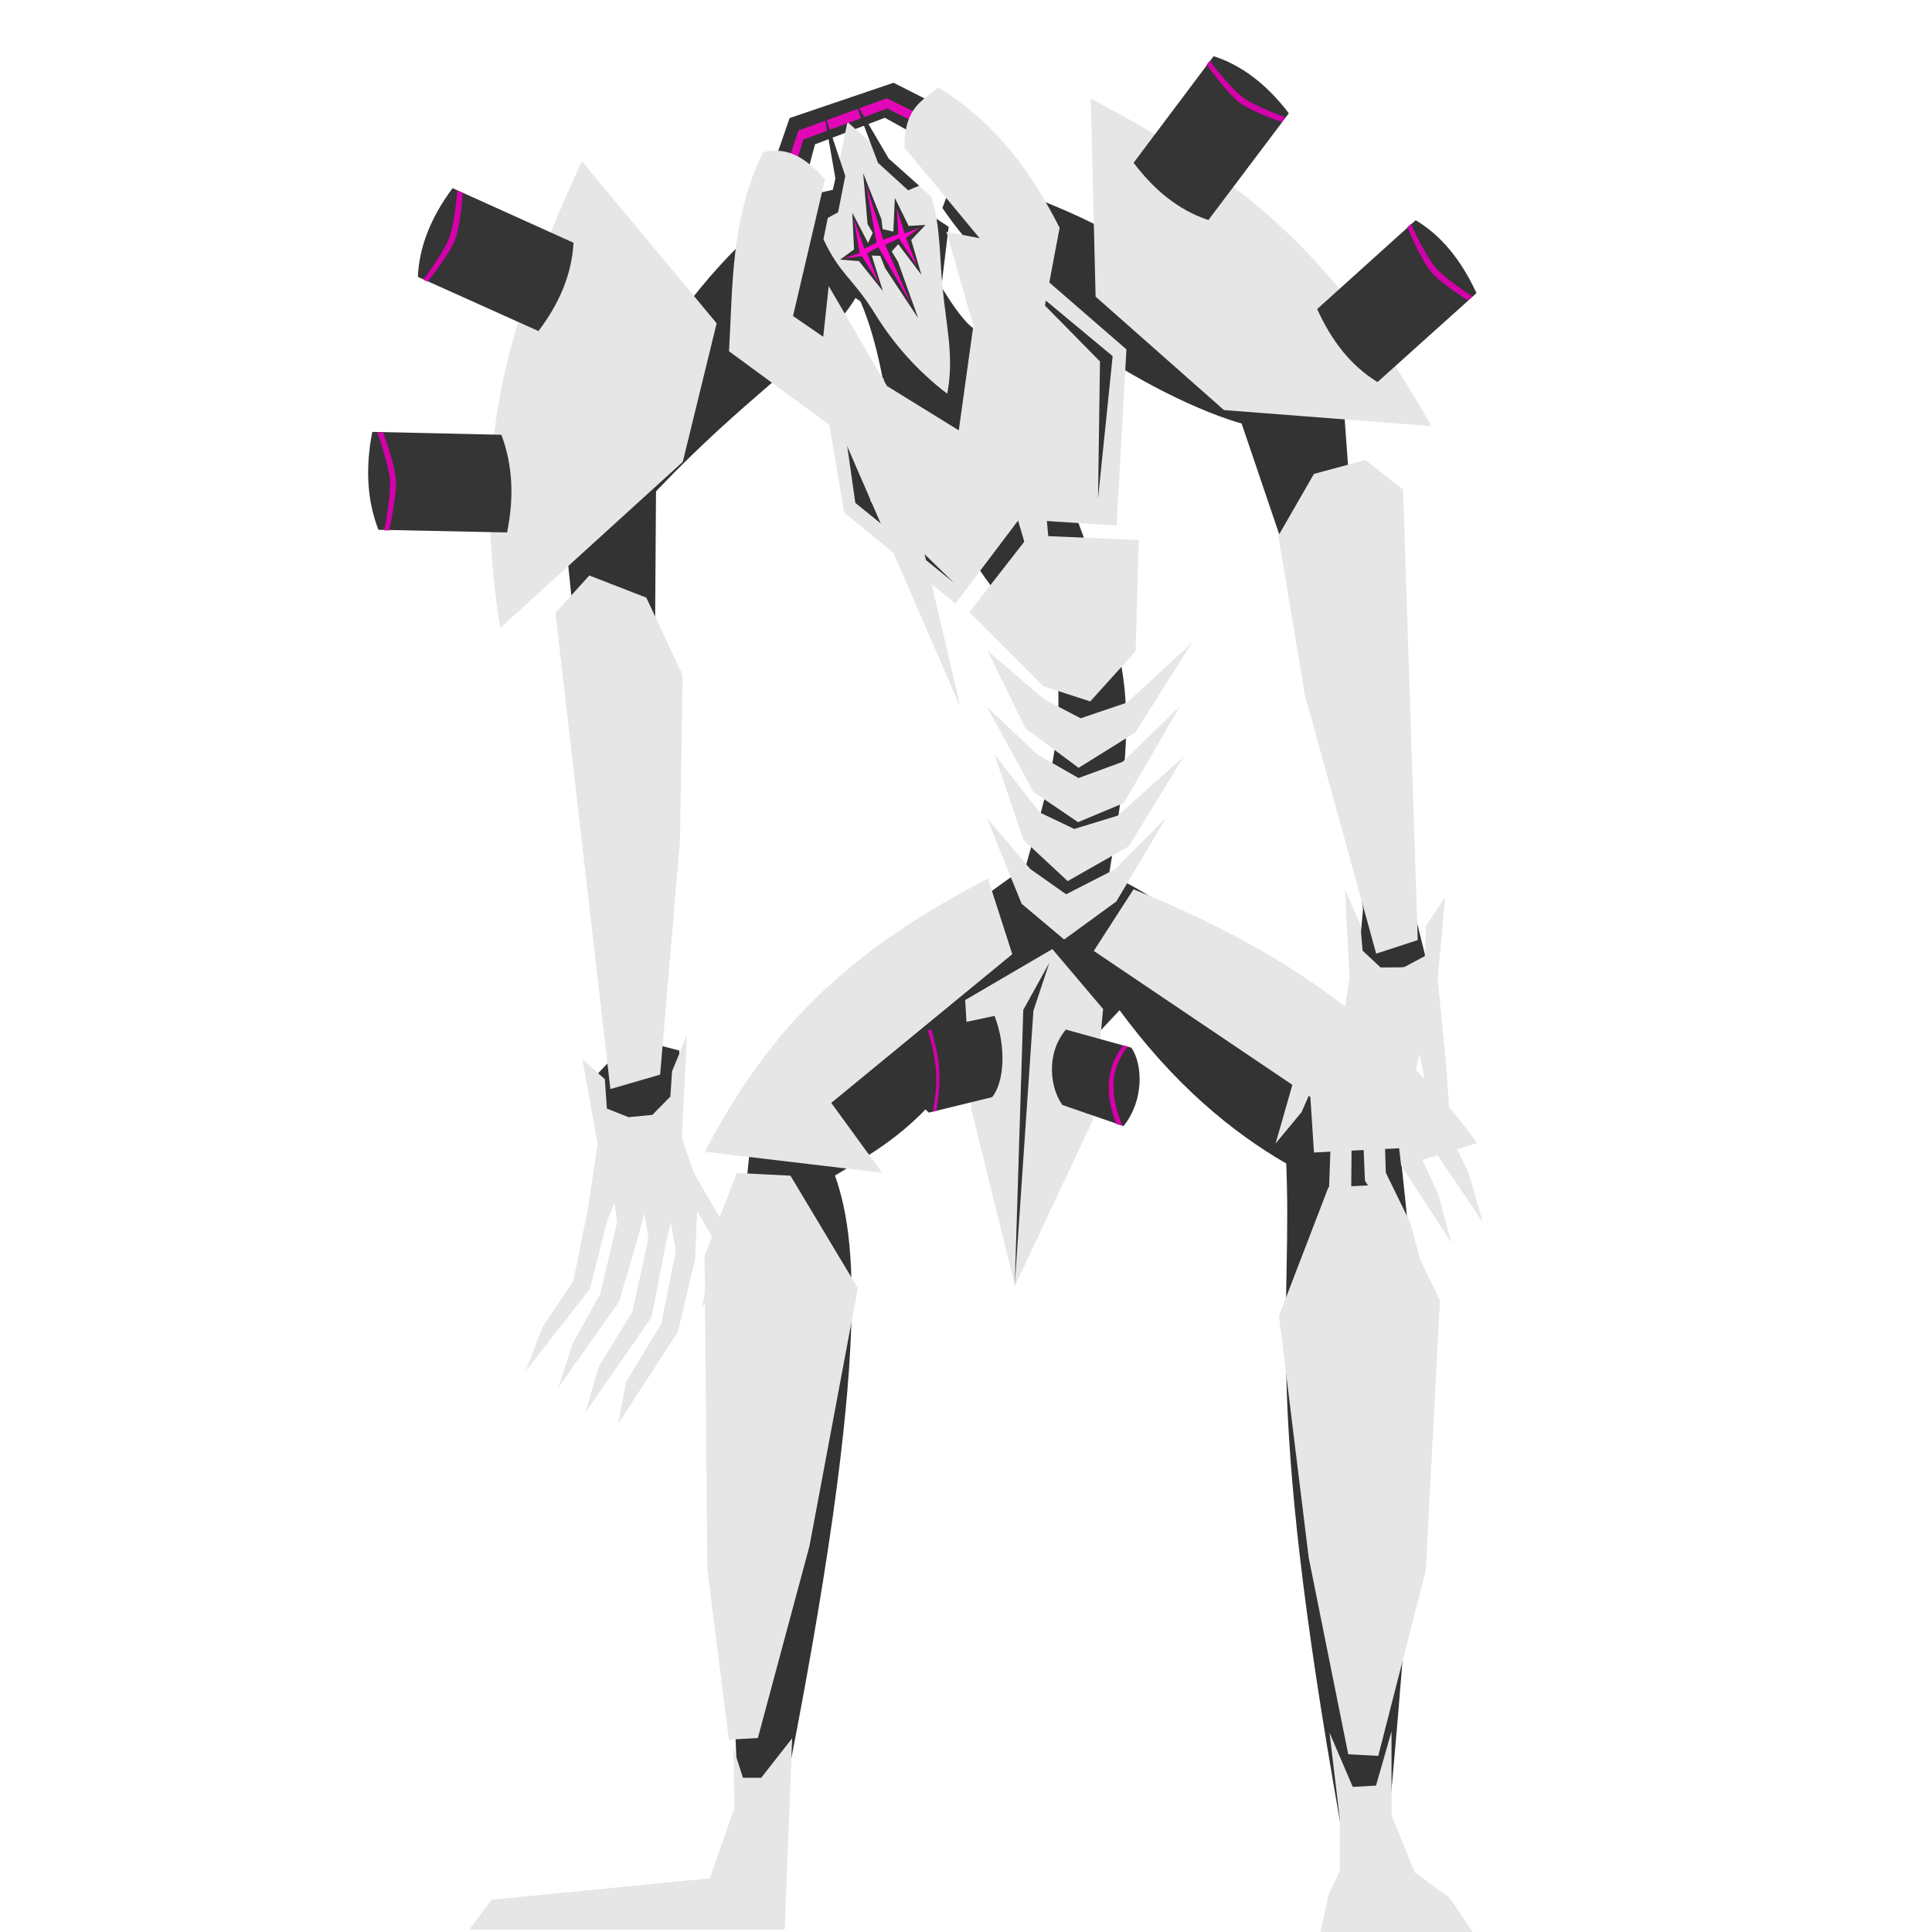 <?xml version="1.0" encoding="UTF-8" standalone="no"?>
<!-- Created with Inkscape (http://www.inkscape.org/) -->

<svg
   width="1000mm"
   height="1000mm"
   viewBox="0 0 1000 1000"
   version="1.1"
   id="svg1"
   inkscape:version="1.3.2 (091e20e, 2023-11-25)"
   sodipodi:docname="Enemy1.svg"
   xmlns:inkscape="http://www.inkscape.org/namespaces/inkscape"
   xmlns:sodipodi="http://sodipodi.sourceforge.net/DTD/sodipodi-0.dtd"
   xmlns="http://www.w3.org/2000/svg"
   xmlns:svg="http://www.w3.org/2000/svg">
  <sodipodi:namedview
     id="namedview1"
     pagecolor="#505050"
     bordercolor="#eeeeee"
     borderopacity="1"
     inkscape:showpageshadow="0"
     inkscape:pageopacity="0"
     inkscape:pagecheckerboard="0"
     inkscape:deskcolor="#505050"
     inkscape:document-units="mm"
     inkscape:zoom="0.49804879"
     inkscape:cx="2645.3232"
     inkscape:cy="3585.9941"
     inkscape:window-width="1512"
     inkscape:window-height="835"
     inkscape:window-x="0"
     inkscape:window-y="38"
     inkscape:window-maximized="0"
     inkscape:current-layer="layer1" />
  <defs
     id="defs1" />
  <g
     inkscape:label="Layer 1"
     inkscape:groupmode="layer"
     id="layer1"
     transform="translate(99.088)">
    <path
       style="fill:#333333;stroke-width:0.825"
       d="m 347.02,87.846 -18.35,56.216 55.421,37.573 7.853,-64.232 z"
       id="path1"
       sodipodi:nodetypes="ccccc" />
    <path
       style="fill:#333333;stroke-width:0.825"
       d="m 453.908,468.534 -51.718,37.748 29.309,68.791 58.173,-62.081 z"
       id="path1-9"
       sodipodi:nodetypes="ccccc" />
    <path
       style="fill:#333333;stroke-width:0.825"
       d="m 442.132,273.188 -17.654,52.912 39.537,31.598 23.737,-47.204 z"
       id="path1-7"
       sodipodi:nodetypes="ccccc" />
    <path
       style="fill:#333333;stroke-width:0.825"
       d="m 335.521,136.157 c 11.047,16.49 17.921,34.771 23.57,66.707 21.218,52.743 50.324,99.682 77.367,127.451 l 34.864,-22.641 C 459.461,267.002 445.977,232.258 405.738,170.607 395,164.076 381.823,135.692 368.155,116.5 Z"
       id="path2"
       sodipodi:nodetypes="ccccccc" />
    <path
       style="fill:#333333;stroke-width:0.825"
       d="m 535.383,195.07 43.475,128.112 22.449,-45.679 -4.917,-67.882 z"
       id="path1-7-3"
       sodipodi:nodetypes="ccccc"
       inkscape:transform-center-x="-9.6962733"
       inkscape:transform-center-y="27.948133" />
    <path
       style="fill:#333333;stroke-width:0.825"
       d="m 388.694,107.626 c 45.102,66.435 140.247,113.604 171.198,114.631 l 12.76,-15.331 C 525.56,141.2 471.331,111.007 395.775,88.803 Z"
       id="path2-8"
       sodipodi:nodetypes="ccccc" />
    <path
       style="fill:#333333;stroke-width:0.825"
       d="m 445.99,333.166 c 12.202,63.589 -19.077,106.978 -26.307,173.419 l 45.72,7.914 c 8.29,-71.233 29.738,-135.738 10.935,-188.51 z"
       id="path2-0"
       sodipodi:nodetypes="ccccc" />
    <path
       style="fill:#333333;stroke-width:0.825"
       d="M 446.448,438.858 C 304.153,532.246 305.532,593.944 295.273,611.208 l 16.196,10.942 c 52.981,-36.414 69.794,-23.533 154.479,-178.244 z"
       id="path2-0-9"
       sodipodi:nodetypes="ccccc" />
    <path
       style="fill:#333333;stroke-width:0.825"
       d="M 617.319,604.578 C 565.169,550.767 554.085,481.233 455.631,444.282 l -14.026,13.589 c 54.518,111.658 122.758,147.657 167.49,164.059 z"
       id="path2-0-9-7"
       sodipodi:nodetypes="ccccc" />
    <path
       style="fill:#333333;stroke-width:1"
       d="m 331.008,602.983 c 12.425,30.905 24.026,86.686 -26.024,335.094 l -21.417,1.428 c -8.718,-149.441 -1.005,-297.717 6.735,-354.135 z"
       id="path3"
       sodipodi:nodetypes="ccccc"
       inkscape:label="path3" />
    <path
       style="fill:#e6e6e6;stroke-width:0.825"
       d="m 265.685,596.128 91.82,10.883 -26.333,-36.165 93.699,-76.96 -12.596,-39.144 c -71.837,37.363 -112.091,75.778 -146.59,141.387 z"
       id="path9"
       sodipodi:nodetypes="cccccc" />
    <path
       style="fill:#e6e6e6;stroke-width:0.825"
       d="m 445.607,491.236 -45.106,26.383 3.332,57.258 22.417,90.617 40.298,-85.676 5.324,-57.566 z"
       id="path10"
       sodipodi:nodetypes="ccccccc" />
    <path
       style="fill:#e6e6e6;stroke-width:0.825"
       d="m 467.056,492.199 20.566,-31.901 c 76.389,30.799 133.116,69.835 177.843,131.341 l -83.098,25.536 -3.222,-49.385 z"
       id="path11"
       sodipodi:nodetypes="cccccc" />
    <path
       style="display:inline;fill:#333333;stroke-width:0.825"
       d="m 580.021,262.499 26.377,208.152 -2.9,32.331 36.313,-3.514 -6.478,-25.914 -38.015,-222.301 z"
       id="path2-4"
       inkscape:transform-center-x="-52.326805"
       inkscape:transform-center-y="141.85203"
       sodipodi:nodetypes="ccccccc" />
    <path
       style="fill:#333333;stroke-width:0.825"
       d="M 323.445,100.129 C 281.967,110.063 206.754,215.299 207.288,260.35 L 225.69,270.462 C 315.534,168.95 372.523,168.896 342.053,96.045 Z"
       id="path2-4-5"
       sodipodi:nodetypes="ccccc" />
    <path
       style="fill:#333333;stroke-width:0.825"
       d="m 252.523,543.774 -24.63,-6.492 -20.562,21.551 10.542,62.882 33.944,-10.674 z"
       id="path1-7-5-9-7"
       sodipodi:nodetypes="cccccc" />
    <path
       style="fill:#333333;stroke-width:0.825"
       d="m 192.119,264.772 27.604,265.507 18.851,-2.025 1.968,-285.581 z"
       id="path2-4-5-5"
       sodipodi:nodetypes="ccccc" />
    <path
       style="fill:#e6e6e6;stroke-width:0.825"
       d="m 451.703,486.281 -22.007,-18.512 -18.009,-44.371 22.441,26.36 18.603,13.12 25.333,-12.973 26.723,-27.099 -26.071,43.803 z"
       id="path18"
       sodipodi:nodetypes="ccccccccc" />
    <path
       style="fill:#e6e6e6;stroke-width:0.845"
       d="m 459.195,397.431 -27.487,-20.467 -19.706,-40.236 29.223,25.118 19.021,9.929 24.007,-8.124 33.537,-30.883 -29.272,46.404 z"
       id="path18-0"
       sodipodi:nodetypes="ccccccccc" />
    <path
       style="fill:#e6e6e6;stroke-width:0.825"
       d="m 465.211,363.052 -24.268,-7.863 -38.26,-38.378 30.949,-39.718 56.672,2.403 -1.592,57.574 z"
       id="path28"
       sodipodi:nodetypes="ccccccc" />
    <path
       style="fill:#e6e6e6;stroke-width:0.825"
       d="m 453.537,456.062 -22.872,-21.311 -14.992,-44.237 23.357,29.992 17.92,8.564 22.48,-6.897 34.059,-30.418 -28.283,46.296 z"
       id="path18-8"
       sodipodi:nodetypes="ccccccccc" />
    <path
       style="fill:#333333;fill-opacity:1;stroke-width:1.098"
       d="m 299.803,89.437 17.326,6.472 5.607,-21.196 36.164,-13.755 18.275,10.097 9.256,-16.569 -23.022,-11.65 -53.786,18.254 z"
       id="path42"
       sodipodi:nodetypes="ccccccccc" />
    <path
       style="fill:#e6e6e6;stroke-width:0.825"
       d="m 339.55,63.136 43.367,38.636 c 4.771,14.45 4.384,31.777 5.688,45.383 2.267,23.645 6.212,37.191 2.607,56.64 -15.782,-11.966 -28.247,-26.526 -37.216,-41.075 -11.792,-19.128 -18.284,-20.433 -26.873,-38.883 z"
       id="path27"
       sodipodi:nodetypes="ccscscc"
       inkscape:label="path27" />
    <path
       style="fill:#e6e6e6;stroke-width:0.825"
       d="m 458.922,425.552 -23.062,-15.641 -24.045,-43.974 25.817,24.438 21.529,12.331 22.895,-8.419 29.561,-28.728 -29.04,50.089 z"
       id="path18-8-2"
       sodipodi:nodetypes="ccccccccc" />
    <path
       style="fill:#e207b6;fill-opacity:1;stroke-width:1.098"
       d="m 308.646,84.155 5.572,-16.589 45.624,-16.716 18.575,9.118 -2.206,4.179 -16.137,-7.978 -43.418,16.083 -4.063,13.677 z"
       id="path43" />
    <path
       style="fill:#e6e6e6;stroke-width:0.825"
       d="m 329.861,148.078 -4.642,42.797 12.66,74.425 57.544,47.128 32.947,-43.661 50.487,3.235 5.103,-91.169 -63.574,-55.111 -29.594,-5.749 13.927,48.546 -7.544,54.223 -37.138,-22.923 z"
       id="path29"
       sodipodi:nodetypes="ccccccccccccc" />
    <path
       style="fill:#333333;fill-opacity:1;stroke-width:1.098"
       d="m 469.251,258.094 1.009,-70.995 -44.398,-45.129 50.956,42.377 z"
       id="path45" />
    <path
       style="fill:#333333;fill-opacity:1;stroke-width:1.098"
       d="m 394.582,301.571 -50.956,-41.276 -10.595,-74.297 18.667,73.747 z"
       id="path46" />
    <path
       style="fill:#e6e6e6;stroke-width:0.825"
       d="m 327.949,92.765 -16.567,70.803 46.779,32.183 29.724,126.886 10.233,43.684 -61.397,-141.605 -58.474,-42.911 c 2.008,-34.108 0.779,-68.03 17.542,-102.986 13.546,-3.444 23.244,4.132 32.16,13.946 z"
       id="path19"
       sodipodi:nodetypes="ccccccccc" />
    <path
       style="fill:#e6e6e6;stroke-width:0.825"
       d="m 449.373,117.886 -13.706,72.568 13.555,150.948 -45.937,-154.686 12.524,-53.947 -46.779,-56.408 c 0.003,-21.298 9.793,-24.295 17.542,-31.11 31.061,19.19 48.657,45.057 62.801,72.636 z"
       id="path20"
       sodipodi:nodetypes="cccccccc" />
    <path
       style="fill:#e6e6e6;stroke-width:0.825"
       d="m 202.042,83.392 69.807,83.945 -17.526,71.712 -94.516,85.989 c -15.597,-98.397 4.476,-158.418 42.235,-241.645 z"
       id="path21"
       sodipodi:nodetypes="ccccc" />
    <path
       style="fill:#e6e6e6;stroke-width:0.825"
       d="m 465.495,51.015 2.495,102.519 66.432,58.716 107.411,8.311 C 592.73,133.94 549.103,95.16 465.495,51.015 Z"
       id="path22"
       sodipodi:nodetypes="ccccc" />
    <path
       style="fill:#e6e6e6;stroke-width:0.825"
       d="m 235.439,309.332 -29.498,-11.459 -17.524,19.339 28.43,246.48 25.747,-7.464 10.277,-121.449 1.377,-85.316 z"
       id="path24"
       sodipodi:nodetypes="cccccccc" />
    <path
       style="display:inline;fill:#e6e6e6;stroke-width:0.825"
       d="m 627.159,253.408 7.572,233.171 -21.507,7.033 -36.888,-133.868 -13.745,-82.438 18.41,-32.013 26.589,-7.189 z"
       id="path25"
       sodipodi:nodetypes="cccccccc"
       inkscape:transform-center-x="-40.012144"
       inkscape:transform-center-y="134.67993" />
    <path
       style="fill:#e6e6e6;stroke-width:1"
       d="m 278.16,900.416 15.023,-0.835 26.707,-99.317 25.041,-133.532 -34.884,-58.209 -27.766,-1.388 -16.66,43.038 1.388,161.74 z"
       id="path7"
       sodipodi:nodetypes="ccccccccc"
       inkscape:label="path7" />
    <path
       style="fill:#e6e6e6;stroke-width:0.825"
       d="m 213.968,558.569 1.071,15.229 11.211,4.454 12.321,-1.198 9.32,-9.483 0.867,-13.079 7.727,-18.684 -2.687,53.177 6.501,18.563 21.532,36.972 -17.414,32.176 3.592,-21.174 3.103,-12.446 -9.374,-16.262 -1.065,24.896 -8.867,37.611 -30.948,47.701 4.083,-21.724 18.158,-29.97 7.649,-37.938 -2.655,-14.682 -2.646,11.438 -7.305,37.681 -34.176,49.189 6.986,-24.012 17.281,-28 8.318,-38.12 -2.196,-12.727 -2.383,9.369 -10.591,36.13 -31.418,44.428 7.387,-22.677 14.293,-25.863 8.698,-36.935 -1.382,-9.867 -3.623,8.629 -9.15,35.928 -33.087,42.196 8.637,-22.705 15.904,-23.595 7.268,-36.058 5.331,-35.012 -7.887,-43.862 z"
       id="path26"
       sodipodi:nodetypes="cccccccccccccccccccccccccccccccccccccccccccc" />
    <path
       style="fill:#333333;stroke-width:1"
       d="m 566.439,597.25 c 4.206,85.393 -12.629,116.706 28.28,346.78 l 24.957,-1.901 c 20.105,-213.696 14.833,-265.629 5.739,-347.815 z"
       id="path4"
       sodipodi:nodetypes="ccccc" />
    <path
       style="display:inline;fill:#e6e6e6;stroke-width:0.827"
       d="m 639.091,479.13 -0.698,15.75 -10.837,5.784 -12.048,0.102 -9.309,-8.728 -1.144,-13.333 -7.964,-18.346 2.359,45.631 -4.447,28.43 -23.851,22.487 -9.992,34.969 13.435,-16.22 5.217,-11.872 14.761,-14.237 -4.213,23.367 -1.557,42.775 29.223,51.919 -5.228,-25.143 -12.481,-28.58 0.345,-40.016 6.821,-14.942 -1.71,13.205 1.643,39.02 29.911,45.795 -6.462,-24.052 -12.67,-25.949 -1.096,-35.879 3.685,-18.297 0.929,11.679 4.403,38.733 26.02,40.122 -6.769,-25.094 -9.341,-20.334 -3.886,-37.014 3.542,-15.318 2.122,10.785 4.175,37.137 26.415,39.195 -7.432,-25.767 -8.929,-18.442 -2.51,-35.836 -4.461,-45.877 3.856,-42.429 z"
       id="path26-80"
       sodipodi:nodetypes="cccccccccccccccccccccccccccccccccccccccccccc"
       inkscape:transform-center-x="-56.127061"
       inkscape:transform-center-y="332.80682" />
    <path
       style="fill:#333333;stroke-width:0.989"
       d="m 335.758,134.362 7.206,-5.25 -0.891,-18.966 8.15,15.606 2.394,-5.235 -2.656,-4.592 -2.288,-26.327 9.449,23.804 0.661,5.209 5.513,1.26 0.787,-17.438 7.143,14.504 8.715,-0.514 -7.374,7.804 5.272,18.046 -11.992,-15.896 -3.387,3.765 3.239,5.325 10.469,29.249 -17.097,-25.901 -2.546,-6.394 -4.38,-0.148 5.74,18.374 -12.371,-15.496 z"
       id="path30-5"
       sodipodi:nodetypes="ccccccccccccccccccccccccc" />
    <path
       style="fill:#ff00cc;stroke-width:0.845"
       d="m 337.751,133.681 8.14,-2.679 -3.091,-17.963 5.526,15.709 6.318,-3.107 -5.442,-29.929 8.878,28.385 7.846,-2.899 -0.864,-13.3 4.091,12.93 7.908,-3.016 -7.256,5.321 5.889,14.806 -9.501,-14.565 -7.101,3.338 13.472,30.749 -17.036,-29.569 -5.827,3.211 6.336,15.954 -9.008,-14.5 z"
       id="path30"
       sodipodi:nodetypes="ccccccccccccccccccccc" />
    <path
       style="fill:#333333;stroke-width:1.169"
       d="m 452.589,532.913 33.93,9.371 c 5.838,8.503 6.727,27.045 -4.055,40.575 L 450.844,571.959 c -5.755,-7.583 -9.335,-25.626 1.745,-39.046 z"
       id="path35"
       sodipodi:nodetypes="ccccc" />
    <path
       style="fill:#333333;stroke-width:1.209"
       d="m 415.685,525.813 -35.468,7.611 c -10.285,13.441 -5.693,37.199 1.516,42.462 l 32.74,-8.012 c 6.058,-7.537 7.58,-25.485 1.213,-42.062 z"
       id="path36"
       sodipodi:nodetypes="ccccc" />
    <path
       style="fill:#d400aa;fill-opacity:1;stroke-width:1.209"
       d="m 381.152,533.231 c 5.952,19.874 4.772,29.671 2.612,42.179 l 1.814,-0.551 c 3.441,-20.801 0.709,-28.988 -2.596,-42.016 z"
       id="path37"
       sodipodi:nodetypes="ccccc" />
    <path
       style="fill:#d400aa;fill-opacity:1;stroke-width:1.193"
       d="m 484.58,541.697 c -10.018,12.758 -8.62,26.613 -2.763,40.897 l -3.13,-0.756 c -5.452,-14.517 -5.969,-28.329 3.534,-40.706 z"
       id="path38"
       sodipodi:nodetypes="ccccc" />
    <path
       style="fill:#333333;stroke-width:1.098"
       d="m 430.565,522.713 13.464,-24.304 -8.219,24.744 -9.67,141.926 z"
       id="path39"
       sodipodi:nodetypes="ccccc" />
    <path
       style="fill:#333333;fill-opacity:1;stroke-width:1.098"
       d="m 334.703,109.883 3.726,-18.797 -11.177,-33.529 6.054,34.799 -4.657,20.829 z"
       id="path40" />
    <path
       style="fill:#333333;fill-opacity:1;stroke-width:1.098"
       d="M 376.662,96.137 360.912,82.098 343.081,51.697 355.348,84.258 370.955,98.495 Z"
       id="path41"
       sodipodi:nodetypes="cccccc" />
    <path
       style="fill:#333333;fill-opacity:0.987;stroke-width:1.098"
       d="m 96.784,274.224 66.587,1.372 c 3.507,-17.311 3.193,-34.232 -2.946,-50.56 l -66.824,-1.498 c -3.747,19.23 -2.515,36.042 3.184,50.686 z"
       id="path47"
       sodipodi:nodetypes="ccccc" />
    <path
       style="fill:#d400aa;fill-opacity:1;stroke-width:1.098"
       d="m 99.85,274.525 c 0,0 3.536,-17.311 2.847,-26.196 -0.646,-8.325 -6.478,-24.577 -6.478,-24.577 l 3.032,0.068 c 0,0 5.979,16.217 6.539,24.444 0.615,9.042 -3.581,26.314 -3.581,26.314 z"
       id="path48"
       sodipodi:nodetypes="csccscc" />
    <path
       style="fill:#333333;fill-opacity:0.987;stroke-width:1.098"
       d="m 117.192,143.29 62.42,28.064 c 10.489,-13.827 17.202,-28.853 18.16,-45.705 L 135.179,97.378 C 123.668,112.798 117.868,128.098 117.192,143.29 Z"
       id="path47-9"
       sodipodi:nodetypes="ccccc" />
    <path
       style="fill:#d400aa;fill-opacity:1;stroke-width:1.098"
       d="m 119.968,144.792 c 0,0 10.517,-13.816 13.546,-21.917 2.838,-7.59 4.054,-24.252 4.054,-24.252 l 2.84,1.283 c 0,0 -1.062,16.69 -3.942,24.159 -3.165,8.209 -14.289,21.724 -14.289,21.724 z"
       id="path48-0"
       sodipodi:nodetypes="csccscc" />
    <path
       style="fill:#333333;fill-opacity:0.987;stroke-width:1.098"
       d="m 529.08,29.086 -41.41,55.157 c 10.509,13.954 23.052,24.445 38.698,29.658 L 568.013,58.623 C 556.249,43.248 543.228,33.598 529.08,29.086 Z"
       id="path47-9-9"
       sodipodi:nodetypes="ccccc" />
    <path
       style="fill:#d400aa;fill-opacity:1;stroke-width:1.098"
       d="m 526.999,31.475 c 0,0 10.491,13.979 17.396,19.046 6.469,4.748 21.873,10.17 21.873,10.17 l -1.889,2.508 c 0,0 -15.467,-5.276 -21.812,-10.035 -6.974,-5.23 -17.036,-19.739 -17.036,-19.739 z"
       id="path48-0-7"
       sodipodi:nodetypes="csccscc" />
    <path
       style="fill:#333333;fill-opacity:0.987;stroke-width:1.098"
       d="m 633.652,113.992 -50.974,45.969 c 7.291,16.131 17.24,29.255 31.238,37.796 l 51.226,-46.038 c -8.212,-17.814 -18.79,-30.204 -31.489,-37.727 z"
       id="path47-9-9-8"
       sodipodi:nodetypes="ccccc" />
    <path
       style="fill:#d400aa;fill-opacity:1;stroke-width:1.098"
       d="m 631.168,115.921 c 0,0 7.27,16.152 12.888,22.673 5.264,6.109 18.988,14.806 18.988,14.806 l -2.324,2.089 c 0,0 -13.814,-8.565 -18.957,-14.659 -5.653,-6.697 -12.403,-23.284 -12.403,-23.284 z"
       id="path48-0-7-6"
       sodipodi:nodetypes="csccscc" />
    <path
       style="fill:#e6e6e6;stroke-width:1"
       d="m 281.053,935.689 -12.727,36.52 -112.922,11.067 -11.62,15.493 h 163.275 l 3.873,-99.047 -16.047,20.473 h -9.407 l -4.98,-15.493 z"
       id="path5"
       sodipodi:nodetypes="cccccccccc" />
    <path
       style="fill:#e6e6e6;stroke-width:1"
       d="m 594.415,941.613 -5.35,-44.807 12.038,28.088 12.038,-0.669 8.025,-28.088 v 43.469 l 12.018,29.577 18.148,13.193 11.748,17.622 -78.738,0.253 4.215,-19.824 5.839,-11.701 z"
       id="path6"
       sodipodi:nodetypes="ccccccccccccc" />
    <path
       style="fill:#e6e6e6;stroke-width:1.017"
       d="m 614.302,908.84 -15.549,-0.835 -20.443,-101.717 -15.403,-125.185 25.591,-66.557 28.738,-1.388 28.987,59.92 -7.309,139.719 z"
       id="path7-9"
       sodipodi:nodetypes="ccccccccc" />
  </g>
</svg>
